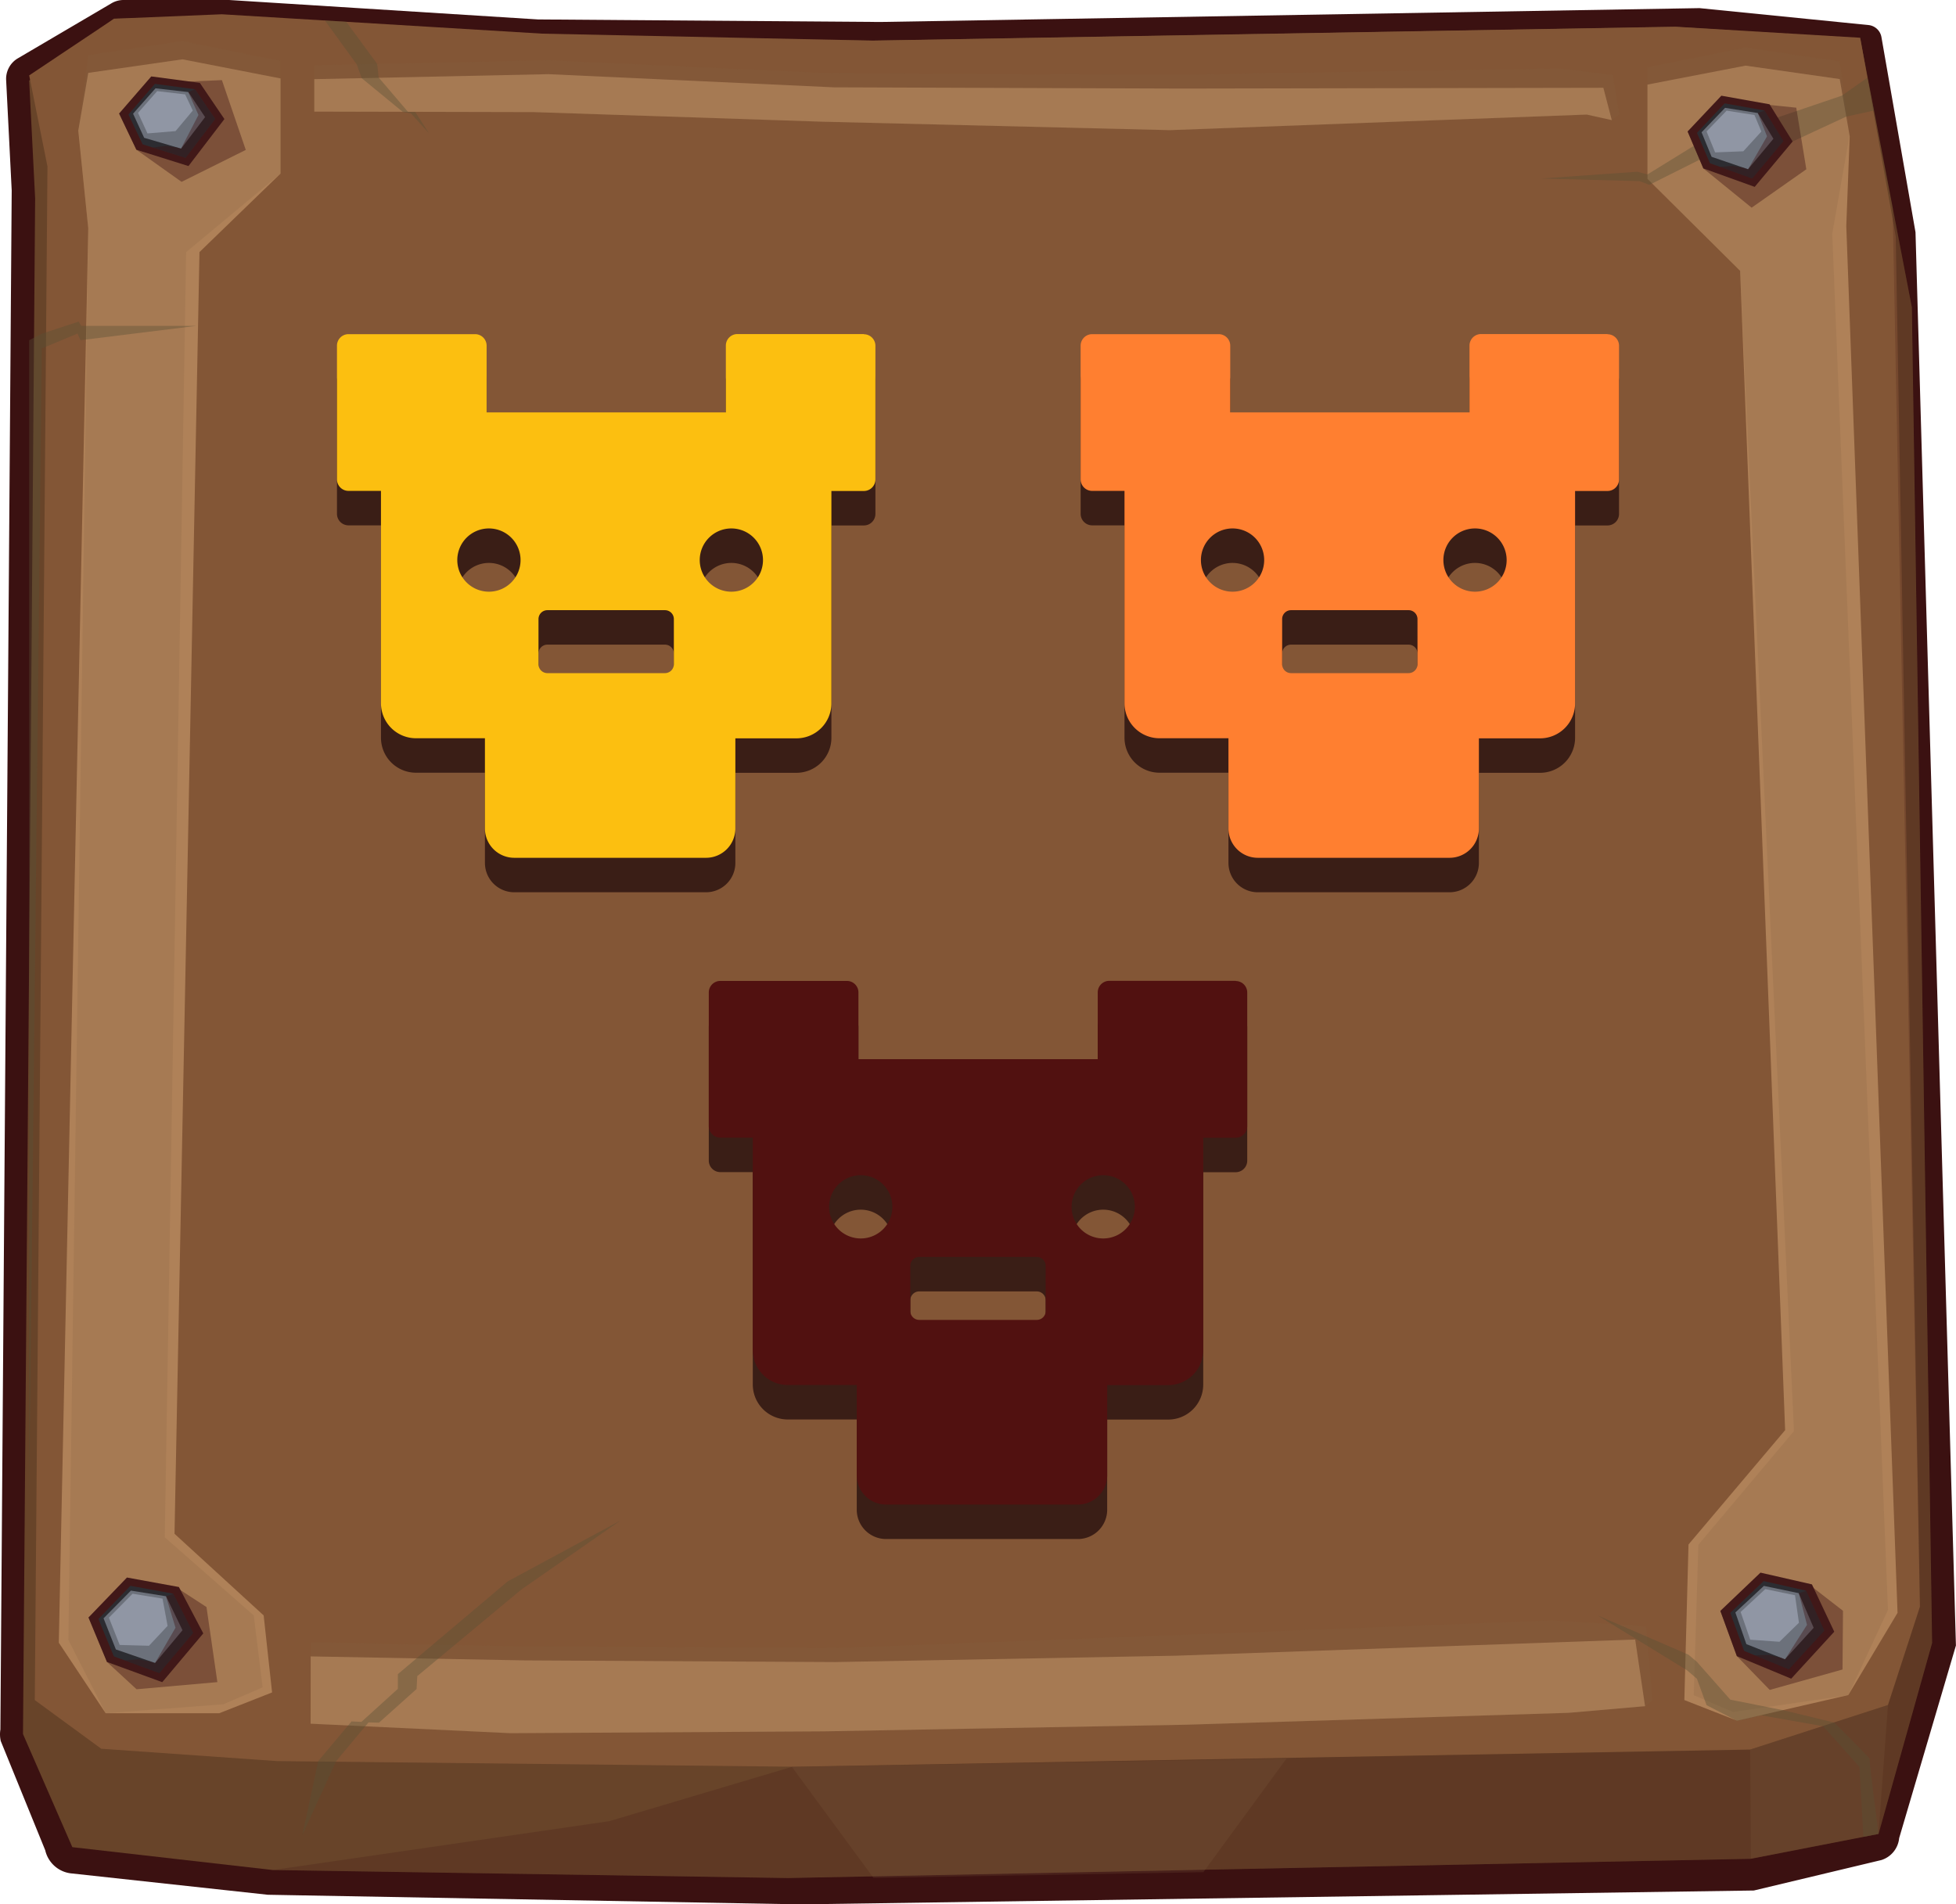 <svg id="Group_21341" data-name="Group 21341" xmlns="http://www.w3.org/2000/svg" xmlns:xlink="http://www.w3.org/1999/xlink" width="84.721" height="82.499" viewBox="0 0 84.721 82.499">
  <defs>
    <clipPath id="clip-path">
      <rect id="Rectangle_1359" data-name="Rectangle 1359" width="84.721" height="82.499" fill="none"/>
    </clipPath>
    <clipPath id="clip-path-3">
      <rect id="Rectangle_1337" data-name="Rectangle 1337" width="71.861" height="72.434" fill="none"/>
    </clipPath>
    <clipPath id="clip-path-4">
      <rect id="Rectangle_1338" data-name="Rectangle 1338" width="5.969" height="6.653" fill="none"/>
    </clipPath>
    <clipPath id="clip-path-5">
      <rect id="Rectangle_1339" data-name="Rectangle 1339" width="21.422" height="5.168" fill="none"/>
    </clipPath>
    <clipPath id="clip-path-6">
      <rect id="Rectangle_1340" data-name="Rectangle 1340" width="9.187" height="72.442" fill="none"/>
    </clipPath>
    <clipPath id="clip-path-7">
      <rect id="Rectangle_1341" data-name="Rectangle 1341" width="10.416" height="72.108" fill="none"/>
    </clipPath>
    <clipPath id="clip-path-8">
      <rect id="Rectangle_1342" data-name="Rectangle 1342" width="56.516" height="3.037" fill="none"/>
    </clipPath>
    <clipPath id="clip-path-9">
      <rect id="Rectangle_1343" data-name="Rectangle 1343" width="58.118" height="4.9" fill="none"/>
    </clipPath>
    <clipPath id="clip-path-10">
      <rect id="Rectangle_1348" data-name="Rectangle 1348" width="68.272" height="78.684" fill="none"/>
    </clipPath>
    <clipPath id="clip-path-11">
      <rect id="Rectangle_1344" data-name="Rectangle 1344" width="13.792" height="13.642" fill="none"/>
    </clipPath>
    <clipPath id="clip-path-12">
      <rect id="Rectangle_1345" data-name="Rectangle 1345" width="4.514" height="4.891" fill="none"/>
    </clipPath>
    <clipPath id="clip-path-13">
      <rect id="Rectangle_1346" data-name="Rectangle 1346" width="14.419" height="4.639" fill="none"/>
    </clipPath>
    <clipPath id="clip-path-14">
      <rect id="Rectangle_1347" data-name="Rectangle 1347" width="12.166" height="9.589" fill="none"/>
    </clipPath>
    <clipPath id="clip-path-15">
      <rect id="Rectangle_1349" data-name="Rectangle 1349" width="7.225" height="50.924" fill="none"/>
    </clipPath>
    <clipPath id="clip-path-16">
      <rect id="Rectangle_1350" data-name="Rectangle 1350" width="5.14" height="4.555" fill="none"/>
    </clipPath>
    <clipPath id="clip-path-17">
      <rect id="Rectangle_1351" data-name="Rectangle 1351" width="2.748" height="2.945" fill="none"/>
    </clipPath>
    <clipPath id="clip-path-18">
      <rect id="Rectangle_1352" data-name="Rectangle 1352" width="5.311" height="4.615" fill="none"/>
    </clipPath>
    <clipPath id="clip-path-19">
      <rect id="Rectangle_1353" data-name="Rectangle 1353" width="3.013" height="3.41" fill="none"/>
    </clipPath>
    <clipPath id="clip-path-20">
      <rect id="Rectangle_1354" data-name="Rectangle 1354" width="5.486" height="4.407" fill="none"/>
    </clipPath>
    <clipPath id="clip-path-21">
      <rect id="Rectangle_1355" data-name="Rectangle 1355" width="2.698" height="2.966" fill="none"/>
    </clipPath>
    <clipPath id="clip-path-22">
      <rect id="Rectangle_1356" data-name="Rectangle 1356" width="5.574" height="4.463" fill="none"/>
    </clipPath>
    <clipPath id="clip-path-23">
      <rect id="Rectangle_1357" data-name="Rectangle 1357" width="2.965" height="3.439" fill="none"/>
    </clipPath>
  </defs>
  <g id="Group_21272" data-name="Group 21272" clip-path="url(#clip-path)">
    <g id="Group_21271" data-name="Group 21271" transform="translate(0 0)">
      <g id="Group_21270" data-name="Group 21270" clip-path="url(#clip-path)">
        <path id="Path_39191" data-name="Path 39191" d="M.773,2.527,4.831.141A1.028,1.028,0,0,1,5.349,0H9.926L23.3.842l14.832.11,35.481-.6,7.316.733a.636.636,0,0,1,.563.525l1.475,8.451,1.751,61.226-2.459,8.345a1.108,1.108,0,0,1-.769.948L75.965,81.9l-41.294.6L11.6,82.084,3.13,81.163a1.3,1.3,0,0,1-1.171-1.007L.033,75.425a1.308,1.308,0,0,1-.016-.5L.507,8.253.266,3.469a1.031,1.031,0,0,1,.507-.942" transform="translate(0 0)" fill="#3b1111"/>
        <path id="Path_39192" data-name="Path 39192" d="M1.742,3.844,5.418,1.163l4.669-.08,13.885.841,14.314.19,34.766-.6,8,.521,2.234,11.633.877,57.86L81.843,79.8l-5.53,1.077-41.706.833L12.3,81.364l-8.689-.991-2.137-4.9L2,8.946Z" transform="translate(-0.478 -0.351)" fill="#684429"/>
        <path id="Path_39193" data-name="Path 39193" d="M1.872,3.563,5.548,1.108,10.217.915,24.1,1.755l14.314.3,34.766-.6,8,.477,1.539,8.616L83.768,69.9l-1.385,4.26-5.969,1.93-41.5.744L12.6,76.59l-7.608-.535L2.115,73.947,2.664,7.508Z" transform="translate(-0.608 -0.297)" fill="#835636"/>
        <g id="Group_21209" data-name="Group 21209" transform="translate(11.82 8.92)" opacity="0.2" style="mix-blend-mode: multiply;isolation: isolate">
          <g id="Group_21208" data-name="Group 21208">
            <g id="Group_21207" data-name="Group 21207" clip-path="url(#clip-path-3)">
              <path id="Path_39194" data-name="Path 39194" d="M39.984,80.829l41.5-.744,5.97-1.93,1.385-4.26L87.655,13.208l.829,4.4.877,57.86-2.316,8.268-5.529,1.076-41.707.833L17.5,85.3l14.573-2.117Z" transform="translate(-17.501 -13.208)" fill="#3b1111"/>
            </g>
          </g>
        </g>
        <g id="Group_21212" data-name="Group 21212" transform="translate(75.806 73.868)" opacity="0.2" style="mix-blend-mode: multiply;isolation: isolate">
          <g id="Group_21211" data-name="Group 21211">
            <g id="Group_21210" data-name="Group 21210" clip-path="url(#clip-path-4)">
              <path id="Path_39195" data-name="Path 39195" d="M112.241,111.3l.029,4.722,5.53-1.076.411-5.577Z" transform="translate(-112.241 -109.372)" fill="#82603f"/>
            </g>
          </g>
        </g>
        <g id="Group_21215" data-name="Group 21215" transform="translate(34.303 76.186)" opacity="0.2" style="mix-blend-mode: multiply;isolation: isolate">
          <g id="Group_21214" data-name="Group 21214">
            <g id="Group_21213" data-name="Group 21213" clip-path="url(#clip-path-5)">
              <path id="Path_39196" data-name="Path 39196" d="M68.608,117.725l3.6-4.919-21.423.355,3.536,4.812Z" transform="translate(-50.79 -112.805)" fill="#82603f"/>
            </g>
          </g>
        </g>
        <path id="Path_39197" data-name="Path 39197" d="M13.374,4.634,9.126,3.806l-4.079.587-.432,2.5.432,4.233L3.771,72.4,5.8,75.455h4.923l2.286-.9-.365-3.337L8.783,67.682,9.864,12.157l3.51-3.4Z" transform="translate(-1.224 -1.236)" fill="#af8158"/>
        <g id="Group_21218" data-name="Group 21218" transform="translate(2.962 1.777)" opacity="0.2" style="mix-blend-mode: multiply;isolation: isolate">
          <g id="Group_21217" data-name="Group 21217">
            <g id="Group_21216" data-name="Group 21216" clip-path="url(#clip-path-6)">
              <path id="Path_39198" data-name="Path 39198" d="M13.573,3.493,9.326,2.631l-4.079.611L4.814,6.43l.432,4.312L4.386,71.9,6,75.073l5.1-.387,1.7-.733-.384-3.114L8.561,67.45l.925-55.674,4.087-3.4Z" transform="translate(-4.386 -2.631)" fill="#82603f"/>
            </g>
          </g>
        </g>
        <path id="Path_39199" data-name="Path 39199" d="M105.657,5.031l4.247-.821,4.079.582.432,2.476-.148,3.893,2.22,60.077L114.355,74.8l-4.817,1.11-2.285-.894.18-6.74,4.185-4.953L109.669,13.1l-4.012-3.984Z" transform="translate(-34.298 -1.367)" fill="#af8158"/>
        <g id="Group_21221" data-name="Group 21221" transform="translate(71.359 2.057)" opacity="0.2" style="mix-blend-mode: multiply;isolation: isolate">
          <g id="Group_21220" data-name="Group 21220">
            <g id="Group_21219" data-name="Group 21219" clip-path="url(#clip-path-7)">
              <path id="Path_39200" data-name="Path 39200" d="M105.657,3.9l4.247-.855,4.079.606.432,3.161-.756,4.3,2.413,59.624-1.718,3.692-4.994.727-1.7-.727.2-6.519L112,62.985l-2.333-50.262L105.657,8.74Z" transform="translate(-105.657 -3.045)" fill="#82603f"/>
            </g>
          </g>
        </g>
        <path id="Path_39201" data-name="Path 39201" d="M20.158,4.973,30.3,4.757l12.357.57,15.076.054,18.258-.034.365,1.4-1.085-.24-18.058.675L42.183,6.816,29.666,6.4l-9.508-.022Z" transform="translate(-6.544 -1.544)" fill="#af8158"/>
        <g id="Group_21224" data-name="Group 21224" transform="translate(13.615 2.609)" opacity="0.2" style="mix-blend-mode: multiply;isolation: isolate">
          <g id="Group_21223" data-name="Group 21223">
            <g id="Group_21222" data-name="Group 21222" clip-path="url(#clip-path-8)">
              <path id="Path_39202" data-name="Path 39202" d="M20.158,4.079,30.3,3.863l12.357.57,15.076.054,16.354-.27,2.311.288.28,1.7-.323.263-1.085-.24L57.209,6.9,42.183,6.533,29.666,6.114l-9.508-.022Z" transform="translate(-20.158 -3.863)" fill="#82603f"/>
            </g>
          </g>
        </g>
        <path id="Path_39203" data-name="Path 39203" d="M19.925,105.9l9.29.173,13.436.072,14.767-.276,19.876-.7.427,2.887-3.311.288-16.552.515-15.676.287-13.6.08-8.66-.411Z" transform="translate(-6.468 -34.142)" fill="#af8158"/>
        <g id="Group_21227" data-name="Group 21227" transform="translate(13.457 70.191)" opacity="0.2" style="mix-blend-mode: multiply;isolation: isolate">
          <g id="Group_21226" data-name="Group 21226">
            <g id="Group_21225" data-name="Group 21225" clip-path="url(#clip-path-9)">
              <path id="Path_39204" data-name="Path 39204" d="M19.925,104.89l9.29.173,13.436.072,15.727-.6,15.293-.6,4.092.253.28,3.212-.323.263-3.311.288-16.552.515-15.676.288-13.6.08-8.66-.411Z" transform="translate(-19.925 -103.929)" fill="#82603f"/>
            </g>
          </g>
        </g>
        <g id="Group_21242" data-name="Group 21242" transform="translate(13.093 0.888)" style="mix-blend-mode: multiply;isolation: isolate">
          <g id="Group_21241" data-name="Group 21241">
            <g id="Group_21240" data-name="Group 21240" clip-path="url(#clip-path-10)">
              <g id="Group_21230" data-name="Group 21230" transform="translate(0 64.976)" opacity="0.4" style="mix-blend-mode: multiply;isolation: isolate">
                <g id="Group_21229" data-name="Group 21229">
                  <g id="Group_21228" data-name="Group 21228" clip-path="url(#clip-path-11)">
                    <path id="Path_39205" data-name="Path 39205" d="M19.387,111.164l1.469-3.213,1.4-1.676.453.012,1.628-1.458.03-.559,4.5-3.745,4.309-3-4.894,2.643-4.755,4.016v.637l-1.578,1.432-.43-.02-1.444,1.721Z" transform="translate(-19.387 -97.522)" fill="#584f35"/>
                  </g>
                </g>
              </g>
              <g id="Group_21233" data-name="Group 21233" transform="translate(0.98)" opacity="0.4" style="mix-blend-mode: multiply;isolation: isolate">
                <g id="Group_21232" data-name="Group 21232">
                  <g id="Group_21231" data-name="Group 21231" clip-path="url(#clip-path-12)">
                    <path id="Path_39206" data-name="Path 39206" d="M20.838,1.315l1.378,1.9.217.6,1.78,1.462.351.061.787.871-.6-.931-.31,0L23.168,3.787,23.1,3.194,21.762,1.371Z" transform="translate(-20.838 -1.315)" fill="#584f35"/>
                  </g>
                </g>
              </g>
              <g id="Group_21236" data-name="Group 21236" transform="translate(53.654 2.481)" opacity="0.4" style="mix-blend-mode: multiply;isolation: isolate">
                <g id="Group_21235" data-name="Group 21235">
                  <g id="Group_21234" data-name="Group 21234" clip-path="url(#clip-path-13)">
                    <path id="Path_39207" data-name="Path 39207" d="M98.828,9.353l4.165-.294.447.116,2-1.234,6.42-2.179,1.1-.774.287,1.419-1.2.264-2.325,1.08-4.027.787-2.172,1.088-.43-.16Z" transform="translate(-98.828 -4.988)" fill="#584f35"/>
                  </g>
                </g>
              </g>
              <g id="Group_21239" data-name="Group 21239" transform="translate(56.106 69.095)" opacity="0.4" style="mix-blend-mode: multiply;isolation: isolate">
                <g id="Group_21238" data-name="Group 21238">
                  <g id="Group_21237" data-name="Group 21237" clip-path="url(#clip-path-14)">
                    <path id="Path_39208" data-name="Path 39208" d="M102.459,103.62l3.933,1.7.367.311,1.446,1.638,2.3.459,2.207.534s1.574,1.578,1.53,1.566.384,3.258.384,3.258l-.656.128-.173-3.031-1.573-1.764-2.67-.471-1.052.242-1.324-.681-.418-1.145-.428-.367Z" transform="translate(-102.459 -103.62)" fill="#584f35"/>
                  </g>
                </g>
              </g>
            </g>
          </g>
        </g>
        <g id="Group_21245" data-name="Group 21245" transform="translate(1.264 13.935)" opacity="0.4" style="mix-blend-mode: multiply;isolation: isolate">
          <g id="Group_21244" data-name="Group 21244">
            <g id="Group_21243" data-name="Group 21243" clip-path="url(#clip-path-15)">
              <path id="Path_39209" data-name="Path 39209" d="M1.872,21.437l.565-.288,1.575-.517.12.185H9.1l-5.007.619-.127-.289-1.545.645L1.872,71.557Z" transform="translate(-1.872 -20.633)" fill="#584f35"/>
            </g>
          </g>
        </g>
        <g id="Group_21248" data-name="Group 21248" transform="translate(73.097 4.442)" opacity="0.4" style="mix-blend-mode: multiply;isolation: isolate">
          <g id="Group_21247" data-name="Group 21247">
            <g id="Group_21246" data-name="Group 21246" clip-path="url(#clip-path-16)">
              <path id="Path_39210" data-name="Path 39210" d="M110.739,6.577,108.23,7.832l.681,1.6,2.091,1.7,2.369-1.664L112.934,6.8Z" transform="translate(-108.23 -6.577)" fill="#3b1111"/>
            </g>
          </g>
        </g>
        <path id="Path_39211" data-name="Path 39211" d="M109.691,6.139l-1.462,1.55.681,1.6,2.225.8,1.643-1.967-1-1.611Z" transform="translate(-35.133 -1.993)" fill="#411818"/>
        <path id="Path_39212" data-name="Path 39212" d="M110.028,6.632l-1.2,1.276.561,1.316,1.831.661,1.352-1.619-.821-1.326Z" transform="translate(-35.326 -2.153)" fill="#2c2c31"/>
        <path id="Path_39213" data-name="Path 39213" d="M110.143,6.918l-1.018,1.059.435,1.063,1.576.538,1.1-1.32-.677-1.115Z" transform="translate(-35.424 -2.246)" fill="#6c717b"/>
        <path id="Path_39214" data-name="Path 39214" d="M110.313,7.1l-.869.9.371.908,1.22-.047.783-.858-.3-.715Z" transform="translate(-35.527 -2.306)" fill="#9096a4"/>
        <g id="Group_21251" data-name="Group 21251" transform="translate(74.495 4.788)" opacity="0.4" style="mix-blend-mode: multiply;isolation: isolate">
          <g id="Group_21250" data-name="Group 21250">
            <g id="Group_21249" data-name="Group 21249" clip-path="url(#clip-path-17)">
              <path id="Path_39215" data-name="Path 39215" d="M110.3,9.53l.55-.044.5.088.172.059.819-1.425-.4-1.01.292-.109.821,1.326-1.352,1.62Z" transform="translate(-110.3 -7.089)" fill="#3b1111"/>
            </g>
          </g>
        </g>
        <g id="Group_21254" data-name="Group 21254" transform="translate(74.515 68.594)" opacity="0.4" style="mix-blend-mode: multiply;isolation: isolate">
          <g id="Group_21253" data-name="Group 21253">
            <g id="Group_21252" data-name="Group 21252" clip-path="url(#clip-path-18)">
              <path id="Path_39216" data-name="Path 39216" d="M114.107,101.564l-3.777,1.193.715,1.959,1.423,1.464,3.153-.885.02-2.543Z" transform="translate(-110.33 -101.564)" fill="#3b1111"/>
            </g>
          </g>
        </g>
        <path id="Path_39217" data-name="Path 39217" d="M112.067,100.875l-1.738,1.657.715,1.96,2.354.977,1.865-2.034-.967-2.051Z" transform="translate(-35.815 -32.746)" fill="#411818"/>
        <path id="Path_39218" data-name="Path 39218" d="M112.411,101.417l-1.446,1.376.6,1.649,1.938.8,1.536-1.675-.792-1.736Z" transform="translate(-36.021 -32.922)" fill="#2c2c31"/>
        <path id="Path_39219" data-name="Path 39219" d="M112.526,101.726l-1.236,1.151.477,1.371,1.67.658,1.245-1.366-.648-1.5Z" transform="translate(-36.126 -33.022)" fill="#6c717b"/>
        <path id="Path_39220" data-name="Path 39220" d="M112.7,101.931l-1.068.992.416,1.2,1.266.09.843-.824-.17-1.191Z" transform="translate(-36.239 -33.089)" fill="#9096a4"/>
        <g id="Group_21257" data-name="Group 21257" transform="translate(76.005 68.914)" opacity="0.4" style="mix-blend-mode: multiply;isolation: isolate">
          <g id="Group_21256" data-name="Group 21256">
            <g id="Group_21255" data-name="Group 21255" clip-path="url(#clip-path-19)">
              <path id="Path_39221" data-name="Path 39221" d="M112.536,104.835l.6-.02.529.12.182.072.952-1.493-.355-1.374.319-.1.792,1.736-1.537,1.675Z" transform="translate(-112.536 -102.037)" fill="#3b1111"/>
            </g>
          </g>
        </g>
        <g id="Group_21260" data-name="Group 21260" transform="translate(5.159 3.471)" opacity="0.4" style="mix-blend-mode: multiply;isolation: isolate">
          <g id="Group_21259" data-name="Group 21259">
            <g id="Group_21258" data-name="Group 21258" clip-path="url(#clip-path-20)">
              <path id="Path_39222" data-name="Path 39222" d="M10.092,5.225,7.638,6.586l.748,1.568,1.958,1.392,2.78-1.384L12.09,5.139Z" transform="translate(-7.638 -5.139)" fill="#3b1111"/>
            </g>
          </g>
        </g>
        <path id="Path_39223" data-name="Path 39223" d="M9.032,4.9,7.639,6.507l.748,1.568,2.256.708L12.2,6.747,11.136,5.18Z" transform="translate(-2.48 -1.589)" fill="#411818"/>
        <path id="Path_39224" data-name="Path 39224" d="M9.384,5.379,8.237,6.706,8.853,8l1.858.582L11.993,6.9l-.877-1.29Z" transform="translate(-2.674 -1.746)" fill="#2c2c31"/>
        <path id="Path_39225" data-name="Path 39225" d="M9.506,5.664l-.972,1.1.48,1.044,1.6.469,1.039-1.366-.725-1.085Z" transform="translate(-2.77 -1.838)" fill="#6c717b"/>
        <path id="Path_39226" data-name="Path 39226" d="M9.681,5.845l-.83.941.41.891,1.216-.1.746-.891-.33-.7Z" transform="translate(-2.873 -1.897)" fill="#9096a4"/>
        <g id="Group_21263" data-name="Group 21263" transform="translate(6.621 3.867)" opacity="0.4" style="mix-blend-mode: multiply;isolation: isolate">
          <g id="Group_21262" data-name="Group 21262">
            <g id="Group_21261" data-name="Group 21261" clip-path="url(#clip-path-21)">
              <path id="Path_39227" data-name="Path 39227" d="M9.8,8.248l.548-.068.5.068.174.051.756-1.459-.442-.993.286-.122.877,1.29L11.219,8.692Z" transform="translate(-9.803 -5.726)" fill="#3b1111"/>
            </g>
          </g>
        </g>
        <g id="Group_21266" data-name="Group 21266" transform="translate(3.834 68.718)" opacity="0.4" style="mix-blend-mode: multiply;isolation: isolate">
          <g id="Group_21265" data-name="Group 21265">
            <g id="Group_21264" data-name="Group 21264" clip-path="url(#clip-path-22)">
              <path id="Path_39228" data-name="Path 39228" d="M9.4,101.747,5.676,103.1l.8,1.928,1.281,1.182,3.5-.309-.471-3.252Z" transform="translate(-5.676 -101.747)" fill="#3b1111"/>
            </g>
          </g>
        </g>
        <path id="Path_39229" data-name="Path 39229" d="M7.342,101.189,5.676,102.92l.8,1.927,2.394.875,1.778-2.113L9.592,101.6Z" transform="translate(-1.843 -32.848)" fill="#411818"/>
        <path id="Path_39230" data-name="Path 39230" d="M7.7,101.721l-1.386,1.437.669,1.622,1.97.72,1.464-1.739-.864-1.7Z" transform="translate(-2.051 -33.021)" fill="#2c2c31"/>
        <path id="Path_39231" data-name="Path 39231" d="M7.826,102.029l-1.185,1.2.534,1.349,1.7.586,1.186-1.419-.712-1.472Z" transform="translate(-2.156 -33.121)" fill="#6c717b"/>
        <path id="Path_39232" data-name="Path 39232" d="M8.009,102.229l-1.025,1.037.467,1.182,1.268.035.807-.86-.22-1.183Z" transform="translate(-2.267 -33.186)" fill="#9096a4"/>
        <g id="Group_21269" data-name="Group 21269" transform="translate(5.404 69.04)" opacity="0.4" style="mix-blend-mode: multiply;isolation: isolate">
          <g id="Group_21268" data-name="Group 21268">
            <g id="Group_21267" data-name="Group 21267" clip-path="url(#clip-path-23)">
              <path id="Path_39233" data-name="Path 39233" d="M8,105.114l.593-.045.534.1.184.063L10.2,103.7l-.413-1.359.315-.116.865,1.7L9.5,105.663Z" transform="translate(-8.002 -102.224)" fill="#3b1111"/>
            </g>
          </g>
        </g>
        <path id="Path_39234" data-name="Path 39234" d="M44.43,23.638H38.952a.5.5,0,0,0-.5.5v2.895H28.09V24.142a.5.5,0,0,0-.5-.5H22.108a.5.5,0,0,0-.5.5v5.79a.5.5,0,0,0,.5.5h1.406v9.2a1.516,1.516,0,0,0,1.516,1.516h2.987v3.909a1.27,1.27,0,0,0,1.27,1.27h8.307a1.27,1.27,0,0,0,1.27-1.27V41.152h2.644a1.516,1.516,0,0,0,1.516-1.516v-9.2H44.43a.5.5,0,0,0,.5-.5v-5.79a.5.5,0,0,0-.5-.5M28.19,34.8a1.37,1.37,0,1,1,1.37-1.37,1.37,1.37,0,0,1-1.37,1.37M36.2,37.942a.386.386,0,0,1-.385.385H30.723a.386.386,0,0,1-.386-.385V35.985a.385.385,0,0,1,.386-.385h5.092a.385.385,0,0,1,.385.385ZM38.691,34.8a1.37,1.37,0,1,1,1.37-1.37,1.37,1.37,0,0,1-1.37,1.37" transform="translate(-7.013 -7.673)" fill="#3a1e16"/>
        <path id="Path_39235" data-name="Path 39235" d="M68.275,65.125H62.8a.5.5,0,0,0-.5.5v2.895H51.935V65.629a.5.5,0,0,0-.5-.5H45.953a.5.5,0,0,0-.5.5v5.79a.5.5,0,0,0,.5.5h1.406v9.2a1.516,1.516,0,0,0,1.516,1.516h2.987v3.909a1.27,1.27,0,0,0,1.27,1.27h8.307a1.27,1.27,0,0,0,1.27-1.27V82.639h2.644a1.516,1.516,0,0,0,1.516-1.516v-9.2h1.406a.5.5,0,0,0,.5-.5v-5.79a.5.5,0,0,0-.5-.5M52.035,76.286a1.37,1.37,0,1,1,1.37-1.37,1.37,1.37,0,0,1-1.37,1.37m8.011,3.143a.386.386,0,0,1-.385.385H54.568a.386.386,0,0,1-.386-.385V77.472a.385.385,0,0,1,.386-.385H59.66a.385.385,0,0,1,.385.385Zm2.491-3.143a1.37,1.37,0,1,1,1.37-1.37,1.37,1.37,0,0,1-1.37,1.37" transform="translate(-14.753 -21.141)" fill="#3a1e16"/>
        <path id="Path_39236" data-name="Path 39236" d="M92.12,23.638H86.643a.5.5,0,0,0-.5.5v2.895H75.78V24.142a.5.5,0,0,0-.5-.5H69.8a.5.5,0,0,0-.5.5v5.79a.5.5,0,0,0,.5.5H71.2v9.2a1.516,1.516,0,0,0,1.516,1.516h2.987v3.909a1.27,1.27,0,0,0,1.27,1.27h8.307a1.27,1.27,0,0,0,1.27-1.27V41.152H89.2a1.516,1.516,0,0,0,1.516-1.516v-9.2H92.12a.5.5,0,0,0,.5-.5v-5.79a.5.5,0,0,0-.5-.5M75.88,34.8a1.37,1.37,0,1,1,1.37-1.37,1.37,1.37,0,0,1-1.37,1.37m8.011,3.143a.386.386,0,0,1-.385.385H78.413a.385.385,0,0,1-.385-.385V35.985a.385.385,0,0,1,.385-.385h5.092a.385.385,0,0,1,.385.385ZM86.381,34.8a1.37,1.37,0,1,1,1.37-1.37,1.37,1.37,0,0,1-1.37,1.37" transform="translate(-22.494 -7.673)" fill="#3a1e16"/>
        <path id="Path_39237" data-name="Path 39237" d="M44.43,21.428H38.952a.5.5,0,0,0-.5.5v2.895H28.09V21.932a.5.5,0,0,0-.5-.5H22.108a.5.5,0,0,0-.5.5v5.79a.5.5,0,0,0,.5.5h1.406v9.2a1.516,1.516,0,0,0,1.516,1.516h2.987v3.909a1.27,1.27,0,0,0,1.27,1.27h8.307a1.27,1.27,0,0,0,1.27-1.27V38.942h2.644a1.516,1.516,0,0,0,1.516-1.516v-9.2H44.43a.5.5,0,0,0,.5-.5v-5.79a.5.5,0,0,0-.5-.5M28.19,32.589a1.37,1.37,0,1,1,1.37-1.37,1.37,1.37,0,0,1-1.37,1.37M36.2,35.732a.386.386,0,0,1-.385.385H30.723a.386.386,0,0,1-.386-.385V33.775a.385.385,0,0,1,.386-.385h5.092a.385.385,0,0,1,.385.385Zm2.491-3.143a1.37,1.37,0,1,1,1.37-1.37,1.37,1.37,0,0,1-1.37,1.37" transform="translate(-7.013 -6.956)" fill="#fcbf10"/>
        <path id="Path_39238" data-name="Path 39238" d="M68.275,62.915H62.8a.5.5,0,0,0-.5.5v2.895H51.935V63.419a.5.5,0,0,0-.5-.5H45.953a.5.5,0,0,0-.5.5v5.79a.5.5,0,0,0,.5.5h1.406v9.2a1.516,1.516,0,0,0,1.516,1.516h2.987v3.909a1.27,1.27,0,0,0,1.27,1.27h8.307a1.27,1.27,0,0,0,1.27-1.27V80.429h2.644a1.516,1.516,0,0,0,1.516-1.516v-9.2h1.406a.5.5,0,0,0,.5-.5v-5.79a.5.5,0,0,0-.5-.5M52.035,74.076a1.37,1.37,0,1,1,1.37-1.37,1.37,1.37,0,0,1-1.37,1.37m8.011,3.143a.386.386,0,0,1-.385.385H54.568a.386.386,0,0,1-.386-.385V75.262a.385.385,0,0,1,.386-.385H59.66a.385.385,0,0,1,.385.385Zm2.491-3.143a1.37,1.37,0,1,1,1.37-1.37,1.37,1.37,0,0,1-1.37,1.37" transform="translate(-14.753 -20.424)" fill="#511110"/>
        <path id="Path_39239" data-name="Path 39239" d="M92.12,21.428H86.643a.5.5,0,0,0-.5.5v2.895H75.78V21.932a.5.5,0,0,0-.5-.5H69.8a.5.5,0,0,0-.5.5v5.79a.5.5,0,0,0,.5.5H71.2v9.2a1.516,1.516,0,0,0,1.516,1.516h2.987v3.909a1.27,1.27,0,0,0,1.27,1.27h8.307a1.27,1.27,0,0,0,1.27-1.27V38.942H89.2a1.516,1.516,0,0,0,1.516-1.516v-9.2H92.12a.5.5,0,0,0,.5-.5v-5.79a.5.5,0,0,0-.5-.5M75.88,32.589a1.37,1.37,0,1,1,1.37-1.37,1.37,1.37,0,0,1-1.37,1.37m8.011,3.143a.386.386,0,0,1-.385.385H78.413a.385.385,0,0,1-.385-.385V33.775a.385.385,0,0,1,.385-.385h5.092a.385.385,0,0,1,.385.385Zm2.491-3.143a1.37,1.37,0,1,1,1.37-1.37,1.37,1.37,0,0,1-1.37,1.37" transform="translate(-22.494 -6.956)" fill="#ff7f30"/>
      </g>
    </g>
  </g>
</svg>
